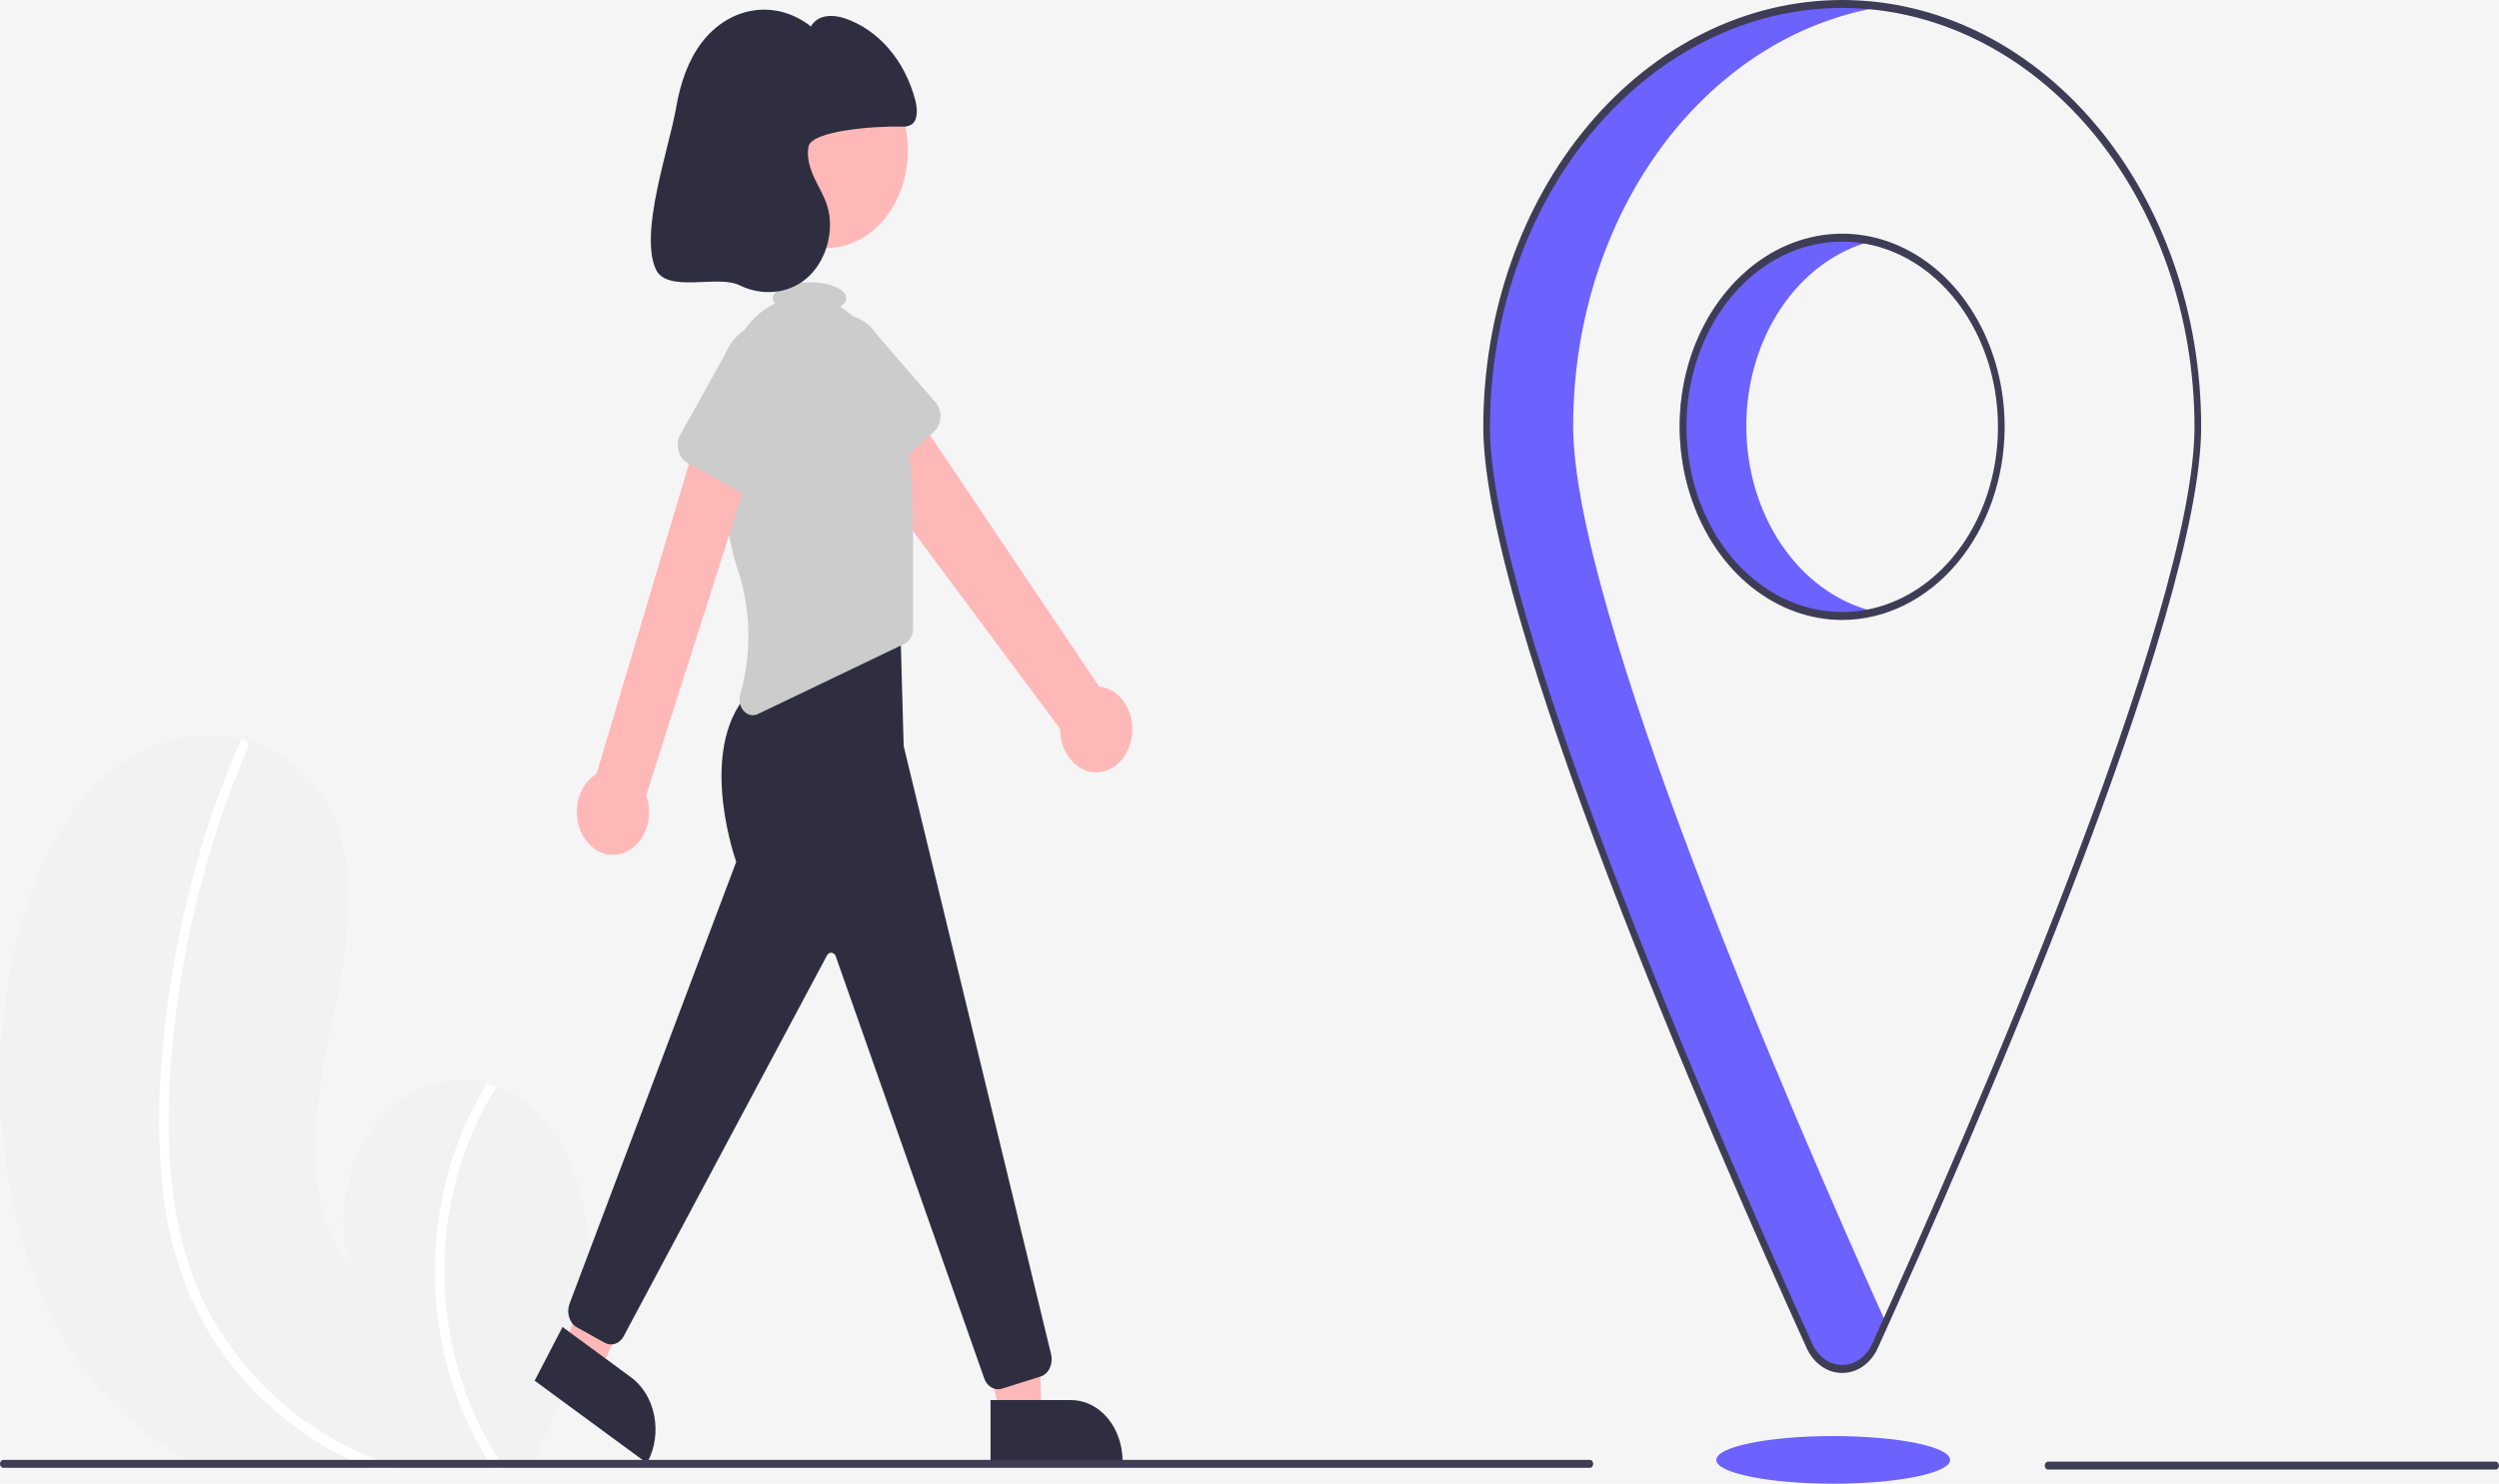 <svg width="229" height="136" viewBox="0 0 229 136" fill="none" xmlns="http://www.w3.org/2000/svg">
<rect width="229" height="136" fill="#F5F5F5"/>
<g clip-path="url(#clip0_0_1)">
<path d="M53.872 118.343C53.285 123.851 51.234 128.93 48.947 133.816C48.834 134.06 48.721 134.3 48.605 134.544H18.983C18.456 134.322 17.939 134.078 17.425 133.816C15.53 132.868 13.73 131.67 12.059 130.244C2.424 121.987 -1.285 106.383 0.392 92.403C1.429 83.713 4.637 74.844 10.878 70.166C14.267 67.713 18.309 66.871 22.197 67.807C22.298 67.829 22.399 67.854 22.5 67.883C25.762 68.757 28.67 70.927 30.326 74.426C33.301 80.713 31.529 88.5 30.066 95.498C28.606 102.499 27.816 110.872 32.049 116.035C31.428 113.876 31.302 111.56 31.683 109.325C32.064 107.089 32.938 105.014 34.217 103.314C35.495 101.614 37.132 100.349 38.957 99.651C40.783 98.952 42.732 98.844 44.604 99.339C44.91 99.415 45.213 99.502 45.513 99.612C46.232 99.862 46.925 100.208 47.579 100.642C52.571 103.959 54.591 111.597 53.872 118.343Z" fill="#F2F2F2"/>
<path d="M34.559 133.816C35.22 134.081 35.887 134.322 36.557 134.544H33.659C33.12 134.318 32.586 134.075 32.055 133.816C31.939 133.761 31.819 133.703 31.703 133.644C27.329 131.464 23.302 128.187 20.256 123.826C18.764 121.715 17.546 119.351 16.644 116.81C15.664 113.941 15.041 110.916 14.796 107.832C14.245 101.505 14.805 95.003 15.858 88.788C16.944 82.347 18.698 76.09 21.079 70.162C21.367 69.453 21.663 68.746 21.967 68.044C21.988 67.987 22.02 67.936 22.06 67.895C22.099 67.854 22.146 67.824 22.197 67.807C22.249 67.795 22.302 67.796 22.355 67.809C22.407 67.822 22.456 67.847 22.5 67.883C22.605 67.955 22.683 68.072 22.718 68.21C22.752 68.349 22.741 68.498 22.686 68.626C20.232 74.319 18.371 80.348 17.146 86.578C15.947 92.658 15.264 99.018 15.5 105.266C15.72 111.105 17.003 116.847 19.913 121.623C22.624 125.963 26.191 129.444 30.298 131.759C31.679 132.555 33.102 133.242 34.559 133.816V133.816Z" fill="white"/>
<path d="M46.242 134.544H45.118C44.959 134.303 44.806 134.06 44.656 133.816C42.447 130.244 40.94 126.127 40.249 121.769C39.307 115.665 40.041 109.364 42.342 103.795C42.985 102.234 43.742 100.742 44.604 99.339C44.91 99.415 45.213 99.502 45.513 99.612C43.242 103.189 41.715 107.354 41.057 111.768C40.508 115.629 40.642 119.583 41.449 123.379C42.257 127.175 43.72 130.729 45.746 133.816C45.908 134.063 46.073 134.307 46.242 134.544Z" fill="white"/>
<path d="M103.665 67.81C103.784 67.256 103.8 66.678 103.711 66.116C103.623 65.554 103.431 65.022 103.151 64.558C102.871 64.093 102.509 63.707 102.089 63.427C101.67 63.148 101.205 62.98 100.725 62.938L82.019 35.12L77.391 40.251L97.151 66.824C97.145 67.786 97.435 68.718 97.967 69.444C98.499 70.169 99.237 70.636 100.04 70.758C100.843 70.879 101.655 70.647 102.323 70.103C102.991 69.56 103.468 68.744 103.665 67.81V67.81Z" fill="#FFB8B8"/>
<path d="M85.608 39.538L79.696 44.924C79.528 45.077 79.334 45.185 79.127 45.241C78.921 45.297 78.707 45.3 78.499 45.248C78.292 45.197 78.096 45.093 77.925 44.943C77.755 44.794 77.613 44.602 77.51 44.382L73.909 36.661C73.255 35.633 72.971 34.338 73.118 33.06C73.265 31.783 73.832 30.627 74.694 29.846C75.557 29.065 76.644 28.723 77.719 28.895C78.793 29.066 79.766 29.737 80.425 30.761L85.738 36.888C85.89 37.063 86.008 37.276 86.085 37.51C86.162 37.745 86.195 37.997 86.183 38.248C86.171 38.5 86.113 38.745 86.014 38.968C85.915 39.191 85.776 39.385 85.608 39.538H85.608Z" fill="#CCCCCC"/>
<path d="M75.68 22.745C79.832 22.745 83.197 18.742 83.197 13.803C83.197 8.865 79.832 4.861 75.68 4.861C71.528 4.861 68.162 8.865 68.162 13.803C68.162 18.742 71.528 22.745 75.68 22.745Z" fill="#FFB8B8"/>
<path d="M91.727 129.791H95.479L95.122 121.437L89.584 121.438L91.727 129.791Z" fill="#FFB8B8"/>
<path d="M90.77 128.334L98.159 128.334H98.16C98.778 128.334 99.391 128.479 99.962 128.76C100.533 129.042 101.052 129.454 101.49 129.974C101.927 130.495 102.274 131.112 102.511 131.792C102.747 132.471 102.869 133.2 102.869 133.935V134.117L90.77 134.118L90.77 128.334Z" fill="#2F2E41"/>
<path d="M51.719 123.472L54.911 125.818L58.298 118.487L54.435 115.612L51.719 123.472Z" fill="#FFB8B8"/>
<path d="M51.548 121.634L57.836 126.253L57.836 126.253C58.362 126.64 58.819 127.146 59.181 127.743C59.542 128.339 59.802 129.015 59.944 129.731C60.086 130.447 60.108 131.189 60.009 131.915C59.91 132.641 59.692 133.337 59.367 133.963L59.287 134.118L48.993 126.555L51.548 121.634Z" fill="#2F2E41"/>
<path d="M91.456 127.342C91.177 127.342 90.904 127.241 90.675 127.052C90.445 126.863 90.269 126.596 90.171 126.286L76.597 87.685C76.568 87.591 76.518 87.508 76.451 87.446C76.385 87.383 76.306 87.344 76.222 87.332C76.138 87.32 76.053 87.335 75.976 87.377C75.899 87.419 75.834 87.485 75.786 87.568L57.139 122.508C56.957 122.833 56.682 123.07 56.365 123.175C56.049 123.28 55.711 123.246 55.413 123.079L52.862 121.663C52.535 121.48 52.282 121.151 52.156 120.749C52.03 120.346 52.041 119.9 52.188 119.508L67.465 79.002C67.131 78.037 63.877 68.125 68.876 63.229L68.912 63.203L82.467 56.01L82.809 68.379L96.32 124.141C96.371 124.351 96.386 124.571 96.365 124.788C96.343 125.005 96.285 125.214 96.195 125.404C96.104 125.594 95.983 125.76 95.837 125.894C95.692 126.027 95.525 126.124 95.347 126.179L91.808 127.287C91.693 127.324 91.575 127.342 91.456 127.342V127.342Z" fill="#2F2E41"/>
<path d="M82.672 37.917C82.156 35.453 81.424 32.969 80.444 31.823C80.083 31.404 79.745 30.961 79.429 30.494C78.77 29.505 77.94 28.697 76.996 28.122C77.341 27.893 77.544 27.62 77.544 27.327C77.544 26.522 76.037 25.87 74.177 25.87C72.318 25.87 70.81 26.522 70.81 27.327C70.815 27.42 70.835 27.512 70.869 27.596C70.903 27.68 70.951 27.755 71.01 27.817C69.796 28.406 68.741 29.38 67.96 30.633C67.179 31.885 66.702 33.369 66.581 34.922C66.146 40.462 66.019 47.542 67.543 52.021C68.821 55.725 68.923 59.856 67.829 63.642C67.755 63.906 67.746 64.189 67.803 64.459C67.86 64.728 67.981 64.973 68.151 65.163C68.322 65.353 68.534 65.482 68.764 65.533C68.994 65.584 69.231 65.555 69.448 65.451L82.899 59.004C83.125 58.895 83.319 58.709 83.456 58.468C83.592 58.227 83.665 57.943 83.665 57.653V47.861C83.676 44.51 83.343 41.171 82.672 37.917V37.917Z" fill="#CCCCCC"/>
<path d="M56.936 78.249C57.404 78.119 57.843 77.869 58.221 77.516C58.6 77.164 58.908 76.716 59.125 76.207C59.343 75.696 59.463 75.136 59.479 74.564C59.494 73.993 59.404 73.424 59.215 72.899L69.739 39.887L64.402 38.248L54.668 70.92C53.946 71.357 53.385 72.093 53.09 72.989C52.794 73.885 52.786 74.879 53.065 75.783C53.345 76.686 53.893 77.436 54.607 77.891C55.32 78.345 56.149 78.472 56.936 78.249V78.249Z" fill="#FFB8B8"/>
<path d="M69.695 46.151L62.951 42.396C62.759 42.289 62.589 42.134 62.452 41.942C62.315 41.75 62.214 41.525 62.157 41.282C62.1 41.04 62.087 40.785 62.12 40.536C62.153 40.287 62.23 40.05 62.347 39.84L66.445 32.477C66.911 31.314 67.745 30.417 68.766 29.983C69.786 29.55 70.909 29.615 71.889 30.165C72.869 30.715 73.626 31.704 73.994 32.916C74.362 34.129 74.311 35.465 73.852 36.633L71.733 45.065C71.672 45.307 71.568 45.53 71.428 45.719C71.288 45.909 71.116 46.06 70.923 46.163C70.729 46.266 70.52 46.318 70.308 46.316C70.096 46.314 69.887 46.258 69.695 46.151V46.151Z" fill="#CCCCCC"/>
<path d="M82.585 11.602C82.924 11.65 83.267 11.576 83.571 11.39C84.126 10.959 84.071 9.977 83.883 9.221C83.416 7.409 82.572 5.766 81.43 4.444C80.287 3.122 78.884 2.163 77.348 1.657C76.278 1.318 74.924 1.331 74.311 2.429C72.773 1.21 70.918 0.687 69.083 0.955C67.248 1.223 65.555 2.265 64.31 3.89C63.054 5.53 62.334 7.668 61.962 9.841C61.319 13.584 58.568 21.306 60.092 24.669C61.106 26.907 65.773 25.164 67.747 26.139C69.721 27.113 72.12 27.004 73.874 25.55C75.627 24.096 76.548 21.226 75.797 18.846C75.506 17.925 75.002 17.126 74.604 16.264C74.207 15.402 73.909 14.406 74.087 13.445C74.363 11.95 80.296 11.546 82.585 11.602Z" fill="#2F2E41"/>
<path d="M145.997 134.18C145.997 134.228 145.99 134.275 145.974 134.319C145.959 134.363 145.936 134.404 145.908 134.437C145.88 134.471 145.846 134.498 145.809 134.516C145.771 134.535 145.731 134.544 145.691 134.544H0.306C0.225 134.544 0.147 134.505 0.09 134.437C0.032 134.369 0 134.276 0 134.18C0 134.083 0.032 133.991 0.09 133.922C0.147 133.854 0.225 133.816 0.306 133.816H145.691C145.731 133.815 145.771 133.825 145.809 133.843C145.846 133.861 145.88 133.888 145.908 133.922C145.936 133.956 145.959 133.996 145.974 134.04C145.99 134.084 145.997 134.132 145.997 134.18V134.18Z" fill="#3F3D56"/>
<path d="M167.989 136C173.905 136 178.701 135.022 178.701 133.816C178.701 132.609 173.905 131.631 167.989 131.631C162.072 131.631 157.276 132.609 157.276 133.816C157.276 135.022 162.072 136 167.989 136Z" fill="#6C63FF"/>
<path d="M228.694 134.704H187.68C187.599 134.704 187.521 134.666 187.464 134.597C187.406 134.529 187.374 134.436 187.374 134.34C187.374 134.243 187.406 134.151 187.464 134.083C187.521 134.014 187.599 133.976 187.68 133.976H228.694C228.775 133.976 228.853 134.014 228.91 134.083C228.968 134.151 229 134.243 229 134.34C229 134.436 228.968 134.529 228.91 134.597C228.853 134.666 228.775 134.704 228.694 134.704Z" fill="#3F3D56"/>
<path d="M160.026 39.051C160.027 35.085 161.17 31.239 163.266 28.154C165.362 25.069 168.283 22.931 171.543 22.098C169.417 21.555 167.217 21.585 165.102 22.185C162.987 22.785 161.012 23.94 159.321 25.566C157.631 27.191 156.267 29.245 155.33 31.579C154.393 33.912 153.907 36.466 153.907 39.051C153.907 41.637 154.393 44.191 155.33 46.524C156.267 48.858 157.631 50.912 159.321 52.538C161.012 54.163 162.987 55.318 165.102 55.918C167.217 56.518 169.417 56.548 171.543 56.005C168.283 55.172 165.362 53.034 163.266 49.949C161.17 46.864 160.027 43.018 160.026 39.051V39.051Z" fill="#6C63FF"/>
<path d="M144.161 39.051C144.162 29.592 147.07 20.459 152.339 13.373C157.608 6.287 164.874 1.737 172.767 0.581C168.187 -0.087 163.54 0.409 159.133 2.037C154.726 3.665 150.66 6.387 147.203 10.024C143.747 13.661 140.979 18.129 139.083 23.133C137.186 28.137 136.205 33.563 136.203 39.051C136.203 56.438 157.699 105.466 165.773 123.267C166.066 123.915 166.501 124.456 167.032 124.833C167.563 125.21 168.17 125.41 168.788 125.41C169.407 125.41 170.014 125.21 170.545 124.833C171.076 124.456 171.511 123.915 171.804 123.267C172.106 122.601 172.429 121.886 172.767 121.135C164.076 101.835 144.161 55.787 144.161 39.051Z" fill="#6C63FF"/>
<path d="M168.816 125.845C168.141 125.852 167.478 125.637 166.899 125.226C166.319 124.814 165.846 124.221 165.531 123.511C156.629 103.884 135.925 56.371 135.925 39.123C135.925 28.747 139.391 18.796 145.559 11.459C151.727 4.122 160.093 0 168.816 0C177.54 0 185.906 4.122 192.074 11.459C198.242 18.796 201.708 28.747 201.708 39.123C201.708 56.373 181.003 103.884 172.101 123.511C171.786 124.221 171.313 124.814 170.734 125.226C170.154 125.637 169.491 125.852 168.816 125.845V125.845ZM168.816 0.728C160.258 0.74 152.054 4.788 146.002 11.986C139.951 19.184 136.547 28.944 136.537 39.123C136.537 56.205 157.19 103.587 166.07 123.166C166.337 123.756 166.733 124.248 167.217 124.592C167.7 124.936 168.253 125.117 168.816 125.117C169.38 125.117 169.932 124.936 170.416 124.592C170.899 124.248 171.296 123.756 171.563 123.166C180.443 103.587 201.096 56.207 201.096 39.123C201.086 28.944 197.682 19.184 191.631 11.986C185.579 4.788 177.374 0.74 168.816 0.728V0.728Z" fill="#3F3D56"/>
<path d="M168.816 56.827C165.873 56.827 162.995 55.788 160.547 53.843C158.1 51.898 156.192 49.133 155.066 45.898C153.939 42.663 153.644 39.103 154.219 35.669C154.793 32.235 156.21 29.081 158.292 26.605C160.373 24.129 163.025 22.443 165.913 21.76C168.8 21.076 171.792 21.427 174.512 22.767C177.232 24.107 179.556 26.376 181.192 29.287C182.827 32.199 183.7 35.622 183.7 39.123C183.695 43.817 182.126 48.317 179.336 51.636C176.546 54.954 172.762 56.821 168.816 56.827V56.827ZM168.816 22.148C165.994 22.148 163.235 23.143 160.888 25.008C158.541 26.873 156.711 29.525 155.631 32.627C154.551 35.728 154.268 39.142 154.819 42.435C155.37 45.727 156.729 48.752 158.725 51.126C160.721 53.501 163.263 55.117 166.032 55.772C168.8 56.427 171.67 56.091 174.278 54.806C176.885 53.522 179.114 51.346 180.683 48.554C182.251 45.763 183.088 42.481 183.088 39.123C183.084 34.623 181.579 30.308 178.903 27.125C176.228 23.943 172.6 22.153 168.816 22.148V22.148Z" fill="#3F3D56"/>
</g>
<defs>
<clipPath id="clip0_0_1">
<rect width="229" height="136" fill="white"/>
</clipPath>
</defs>
</svg>
